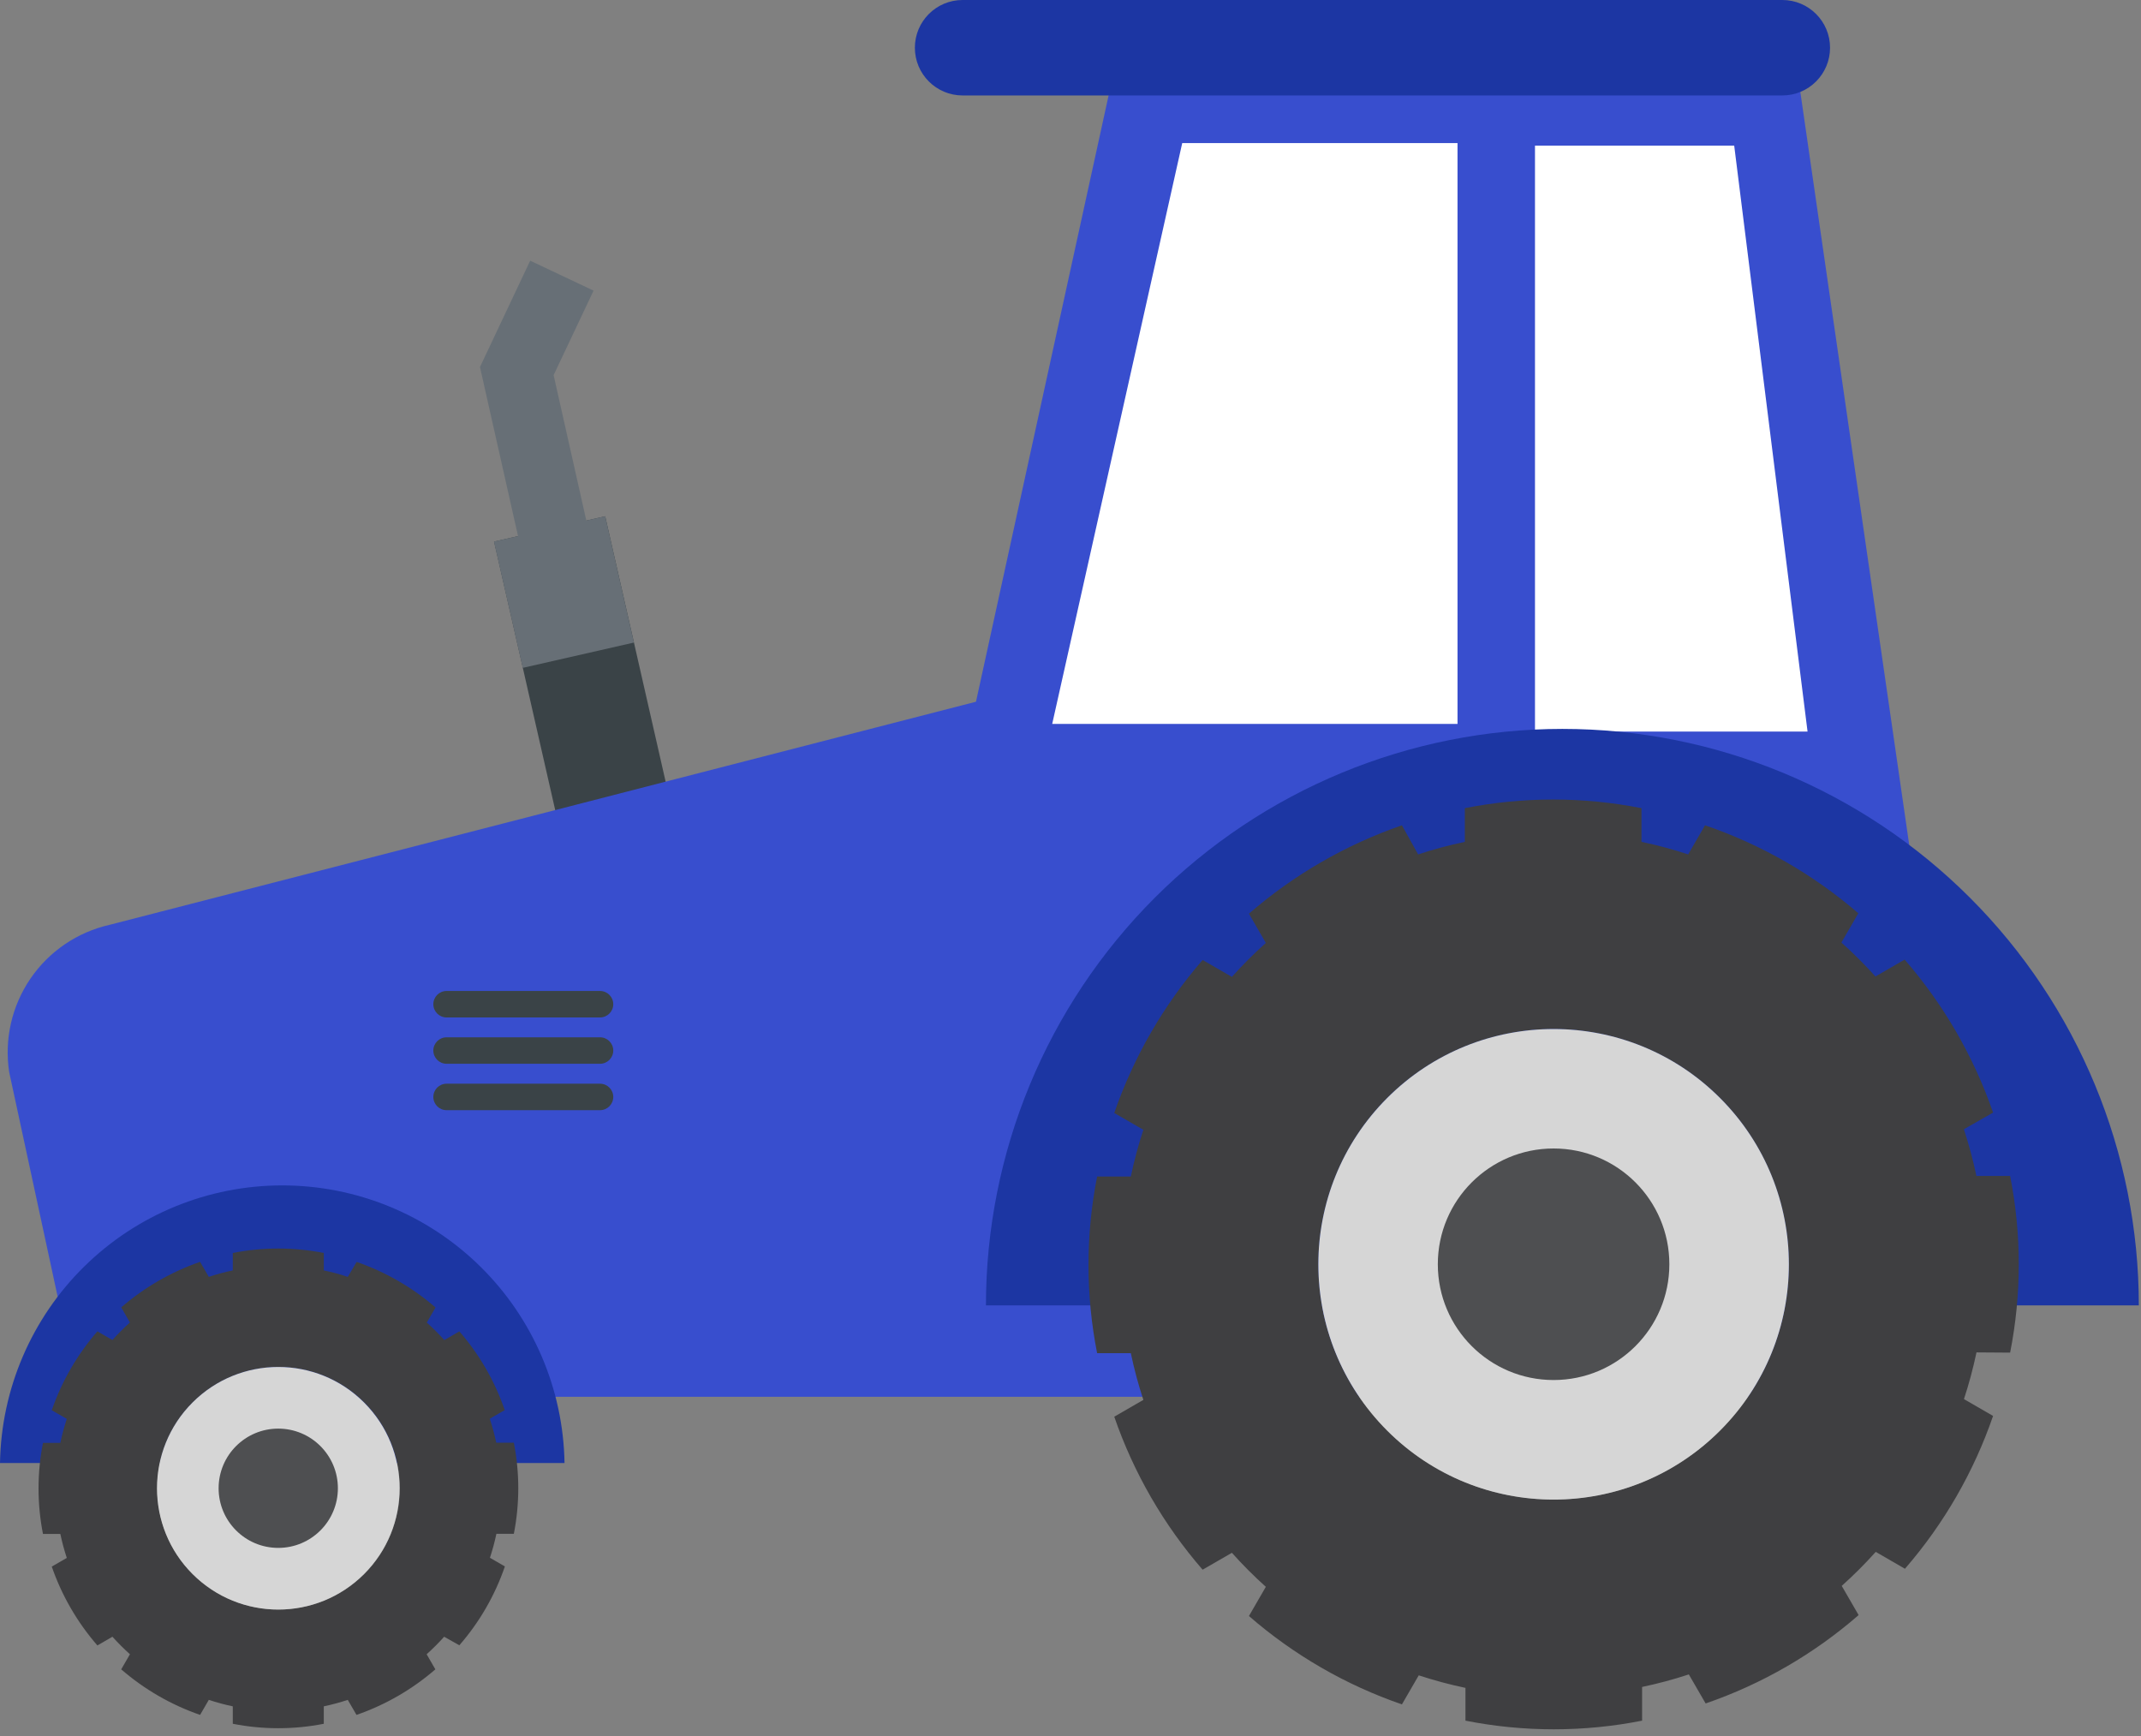 <svg width="275" height="223" viewBox="0 0 275 223" fill="none" xmlns="http://www.w3.org/2000/svg">
<rect x="0" y="0" width="275" height="223" fill="#808080" stroke="none"/>
<g clip-path="url(#clip0)">
<path d="M77.734 66.31L63.46 69.561L72.153 107.733L86.428 104.482L77.734 66.31Z" fill="#3A4347"/>
<path d="M77.73 66.31L75.31 66.86L71.11 48.18L76.24 37.33L68.1 33.48L61.65 47.14L66.54 68.86L63.45 69.56L67.15 85.78L81.42 82.53L77.73 66.31Z" fill="#676F76"/>
<path d="M230.47 6.47H143.66L125.36 90.13L14.09 118.78C9.943 119.714 6.304 122.186 3.908 125.697C1.512 129.208 0.537 133.498 1.18 137.7L10.18 179.4H225.64C240.02 179.4 251.64 167.23 251.64 152.85L230.47 6.47Z" fill="#384ECE"/>
<path d="M187.21 92.98H135.15L151.85 18.38H187.21V92.98Z" fill="white"/>
<path d="M232.17 93.96H197.16V18.71H222.75L232.17 93.96Z" fill="white"/>
<path d="M0 187.91C0.158 178.399 4.047 169.33 10.829 162.66C17.611 155.99 26.742 152.252 36.255 152.252C45.767 152.252 54.899 155.99 61.681 162.66C68.463 169.33 72.352 178.399 72.51 187.91H0Z" fill="#1C36A3"/>
<path d="M126.64 167.66C126.64 148.023 134.441 129.191 148.326 115.306C162.211 101.421 181.043 93.62 200.68 93.62C220.317 93.62 239.149 101.421 253.034 115.306C266.919 129.191 274.72 148.023 274.72 167.66H126.64Z" fill="#1C36A3"/>
<path d="M228.93 0H123.64C120.255 0 117.51 2.744 117.51 6.13C117.51 9.516 120.255 12.26 123.64 12.26H228.93C232.316 12.26 235.06 9.516 235.06 6.13C235.06 2.744 232.316 0 228.93 0Z" fill="#1C36A3"/>
<path d="M66 197C66.76 193.137 66.76 189.163 66 185.3H63.74C63.521 184.259 63.244 183.23 62.91 182.22L64.83 181.11C63.556 177.396 61.576 173.963 59 171L57.07 172.12C56.363 171.328 55.612 170.577 54.82 169.87L55.94 167.93C52.966 165.354 49.528 163.368 45.81 162.08L44.67 164C43.661 163.661 42.633 163.384 41.59 163.17V160.93C37.73 160.17 33.76 160.17 29.9 160.93V163.17C28.858 163.384 27.829 163.661 26.82 164L25.7 162.07C21.982 163.358 18.544 165.344 15.57 167.92L16.69 169.86C15.898 170.567 15.147 171.318 14.44 172.11L12.51 171C9.925 173.969 7.935 177.409 6.65 181.13L8.58 182.24C8.246 183.25 7.969 184.279 7.75 185.32H5.52C4.76 189.183 4.76 193.157 5.52 197.02H7.75C7.97 198.061 8.247 199.089 8.58 200.1L6.65 201.21C7.935 204.931 9.925 208.37 12.51 211.34L14.44 210.22C15.149 211.009 15.9 211.76 16.69 212.47L15.57 214.41C18.544 216.986 21.982 218.972 25.7 220.26L26.82 218.33C27.83 218.664 28.859 218.941 29.9 219.16V221.4C33.76 222.16 37.73 222.16 41.59 221.4V219.16C42.631 218.941 43.66 218.664 44.67 218.33L45.79 220.26C49.508 218.972 52.946 216.986 55.92 214.41L54.8 212.47C55.59 211.76 56.34 211.009 57.05 210.22L59 211.32C61.586 208.353 63.572 204.913 64.85 201.19L62.93 200.08C63.263 199.069 63.54 198.041 63.76 197H66ZM35.77 206.73C32.688 206.73 29.676 205.816 27.114 204.104C24.552 202.392 22.555 199.959 21.376 197.112C20.197 194.265 19.888 191.133 20.489 188.11C21.09 185.088 22.574 182.312 24.753 180.133C26.932 177.954 29.708 176.47 32.73 175.869C35.753 175.268 38.885 175.577 41.732 176.756C44.579 177.935 47.012 179.932 48.724 182.494C50.436 185.056 51.35 188.068 51.35 191.15C51.35 193.198 50.946 195.227 50.161 197.119C49.376 199.011 48.226 200.73 46.776 202.177C45.326 203.624 43.605 204.771 41.711 205.553C39.818 206.334 37.788 206.734 35.74 206.73H35.77Z" fill="#3F3F41"/>
<path d="M46.762 202.168C52.847 196.084 52.847 186.219 46.762 180.135C40.678 174.05 30.813 174.05 24.729 180.135C18.644 186.219 18.644 196.084 24.729 202.168C30.813 208.252 40.678 208.252 46.762 202.168Z" fill="#D6D6D6"/>
<path d="M35.74 198.81C39.971 198.81 43.4 195.381 43.4 191.15C43.4 186.92 39.971 183.49 35.74 183.49C31.509 183.49 28.08 186.92 28.08 191.15C28.08 195.381 31.509 198.81 35.74 198.81Z" fill="#4E4F51"/>
<path d="M258.19 173.73C259.67 166.239 259.67 158.531 258.19 151.04H253.86C253.434 149.012 252.896 147.009 252.25 145.04L256 142.9C253.505 135.684 249.649 129.013 244.64 123.25L240.89 125.42C239.514 123.888 238.055 122.432 236.52 121.06L238.69 117.3C232.911 112.307 226.226 108.471 219 106L216.84 109.74C214.873 109.088 212.869 108.55 210.84 108.13V103.8C203.349 102.32 195.641 102.32 188.15 103.8V108.13C186.121 108.552 184.118 109.089 182.15 109.74L180.07 106C172.856 108.495 166.186 112.348 160.42 117.35L162.59 121.11C161.058 122.482 159.602 123.938 158.23 125.47L154.47 123.3C149.468 129.066 145.615 135.736 143.12 142.95L146.86 145.11C146.209 147.078 145.672 149.081 145.25 151.11H140.92C139.44 158.601 139.44 166.309 140.92 173.8H145.25C145.673 175.829 146.21 177.832 146.86 179.8L143.12 181.96C145.611 189.176 149.464 195.847 154.47 201.61L158.23 199.44C159.602 200.975 161.058 202.434 162.59 203.81L160.42 207.56C166.181 212.569 172.852 216.423 180.07 218.91L182.23 215.18C184.199 215.826 186.202 216.364 188.23 216.79V221C195.721 222.48 203.429 222.48 210.92 221V216.67C212.948 216.245 214.951 215.708 216.92 215.06L219.08 218.79C226.3 216.307 232.972 212.453 238.73 207.44L236.56 203.69C238.096 202.314 239.554 200.856 240.93 199.32L244.68 201.49C249.676 195.732 253.519 189.068 256 181.86L252.26 179.7C252.905 177.731 253.443 175.728 253.87 173.7L258.19 173.73ZM199.55 192.6C193.573 192.6 187.73 190.828 182.761 187.507C177.791 184.186 173.918 179.467 171.63 173.945C169.343 168.423 168.745 162.346 169.911 156.484C171.077 150.622 173.955 145.238 178.181 141.011C182.408 136.785 187.792 133.907 193.654 132.741C199.516 131.575 205.593 132.173 211.115 134.46C216.637 136.748 221.356 140.621 224.677 145.591C227.998 150.56 229.77 156.403 229.77 162.38C229.77 170.395 226.586 178.081 220.919 183.749C215.251 189.416 207.565 192.6 199.55 192.6Z" fill="#3F3F41"/>
<path d="M220.922 183.755C232.724 171.954 232.724 152.82 220.922 141.018C209.12 129.216 189.986 129.216 178.184 141.018C166.383 152.82 166.383 171.954 178.184 183.755C189.986 195.557 209.12 195.557 220.922 183.755Z" fill="#D6D6D6"/>
<path d="M199.55 177.25C207.762 177.25 214.42 170.592 214.42 162.38C214.42 154.167 207.762 147.51 199.55 147.51C191.338 147.51 184.68 154.167 184.68 162.38C184.68 170.592 191.338 177.25 199.55 177.25Z" fill="#4E4F51"/>
<path d="M77.07 127.28H57.36C56.421 127.28 55.66 128.041 55.66 128.98C55.66 129.919 56.421 130.68 57.36 130.68H77.07C78.009 130.68 78.77 129.919 78.77 128.98C78.77 128.041 78.009 127.28 77.07 127.28Z" fill="#3A4347"/>
<path d="M77.07 133.23H57.36C56.421 133.23 55.66 133.991 55.66 134.93C55.66 135.869 56.421 136.63 57.36 136.63H77.07C78.009 136.63 78.77 135.869 78.77 134.93C78.77 133.991 78.009 133.23 77.07 133.23Z" fill="#3A4347"/>
<path d="M77.07 139.19H57.36C56.421 139.19 55.66 139.951 55.66 140.89C55.66 141.829 56.421 142.59 57.36 142.59H77.07C78.009 142.59 78.77 141.829 78.77 140.89C78.77 139.951 78.009 139.19 77.07 139.19Z" fill="#3A4347"/>
</g>
<defs>
<clipPath id="clip0">
<rect width="274.72" height="222.13" fill="white"/>
</clipPath>
</defs>
</svg>
